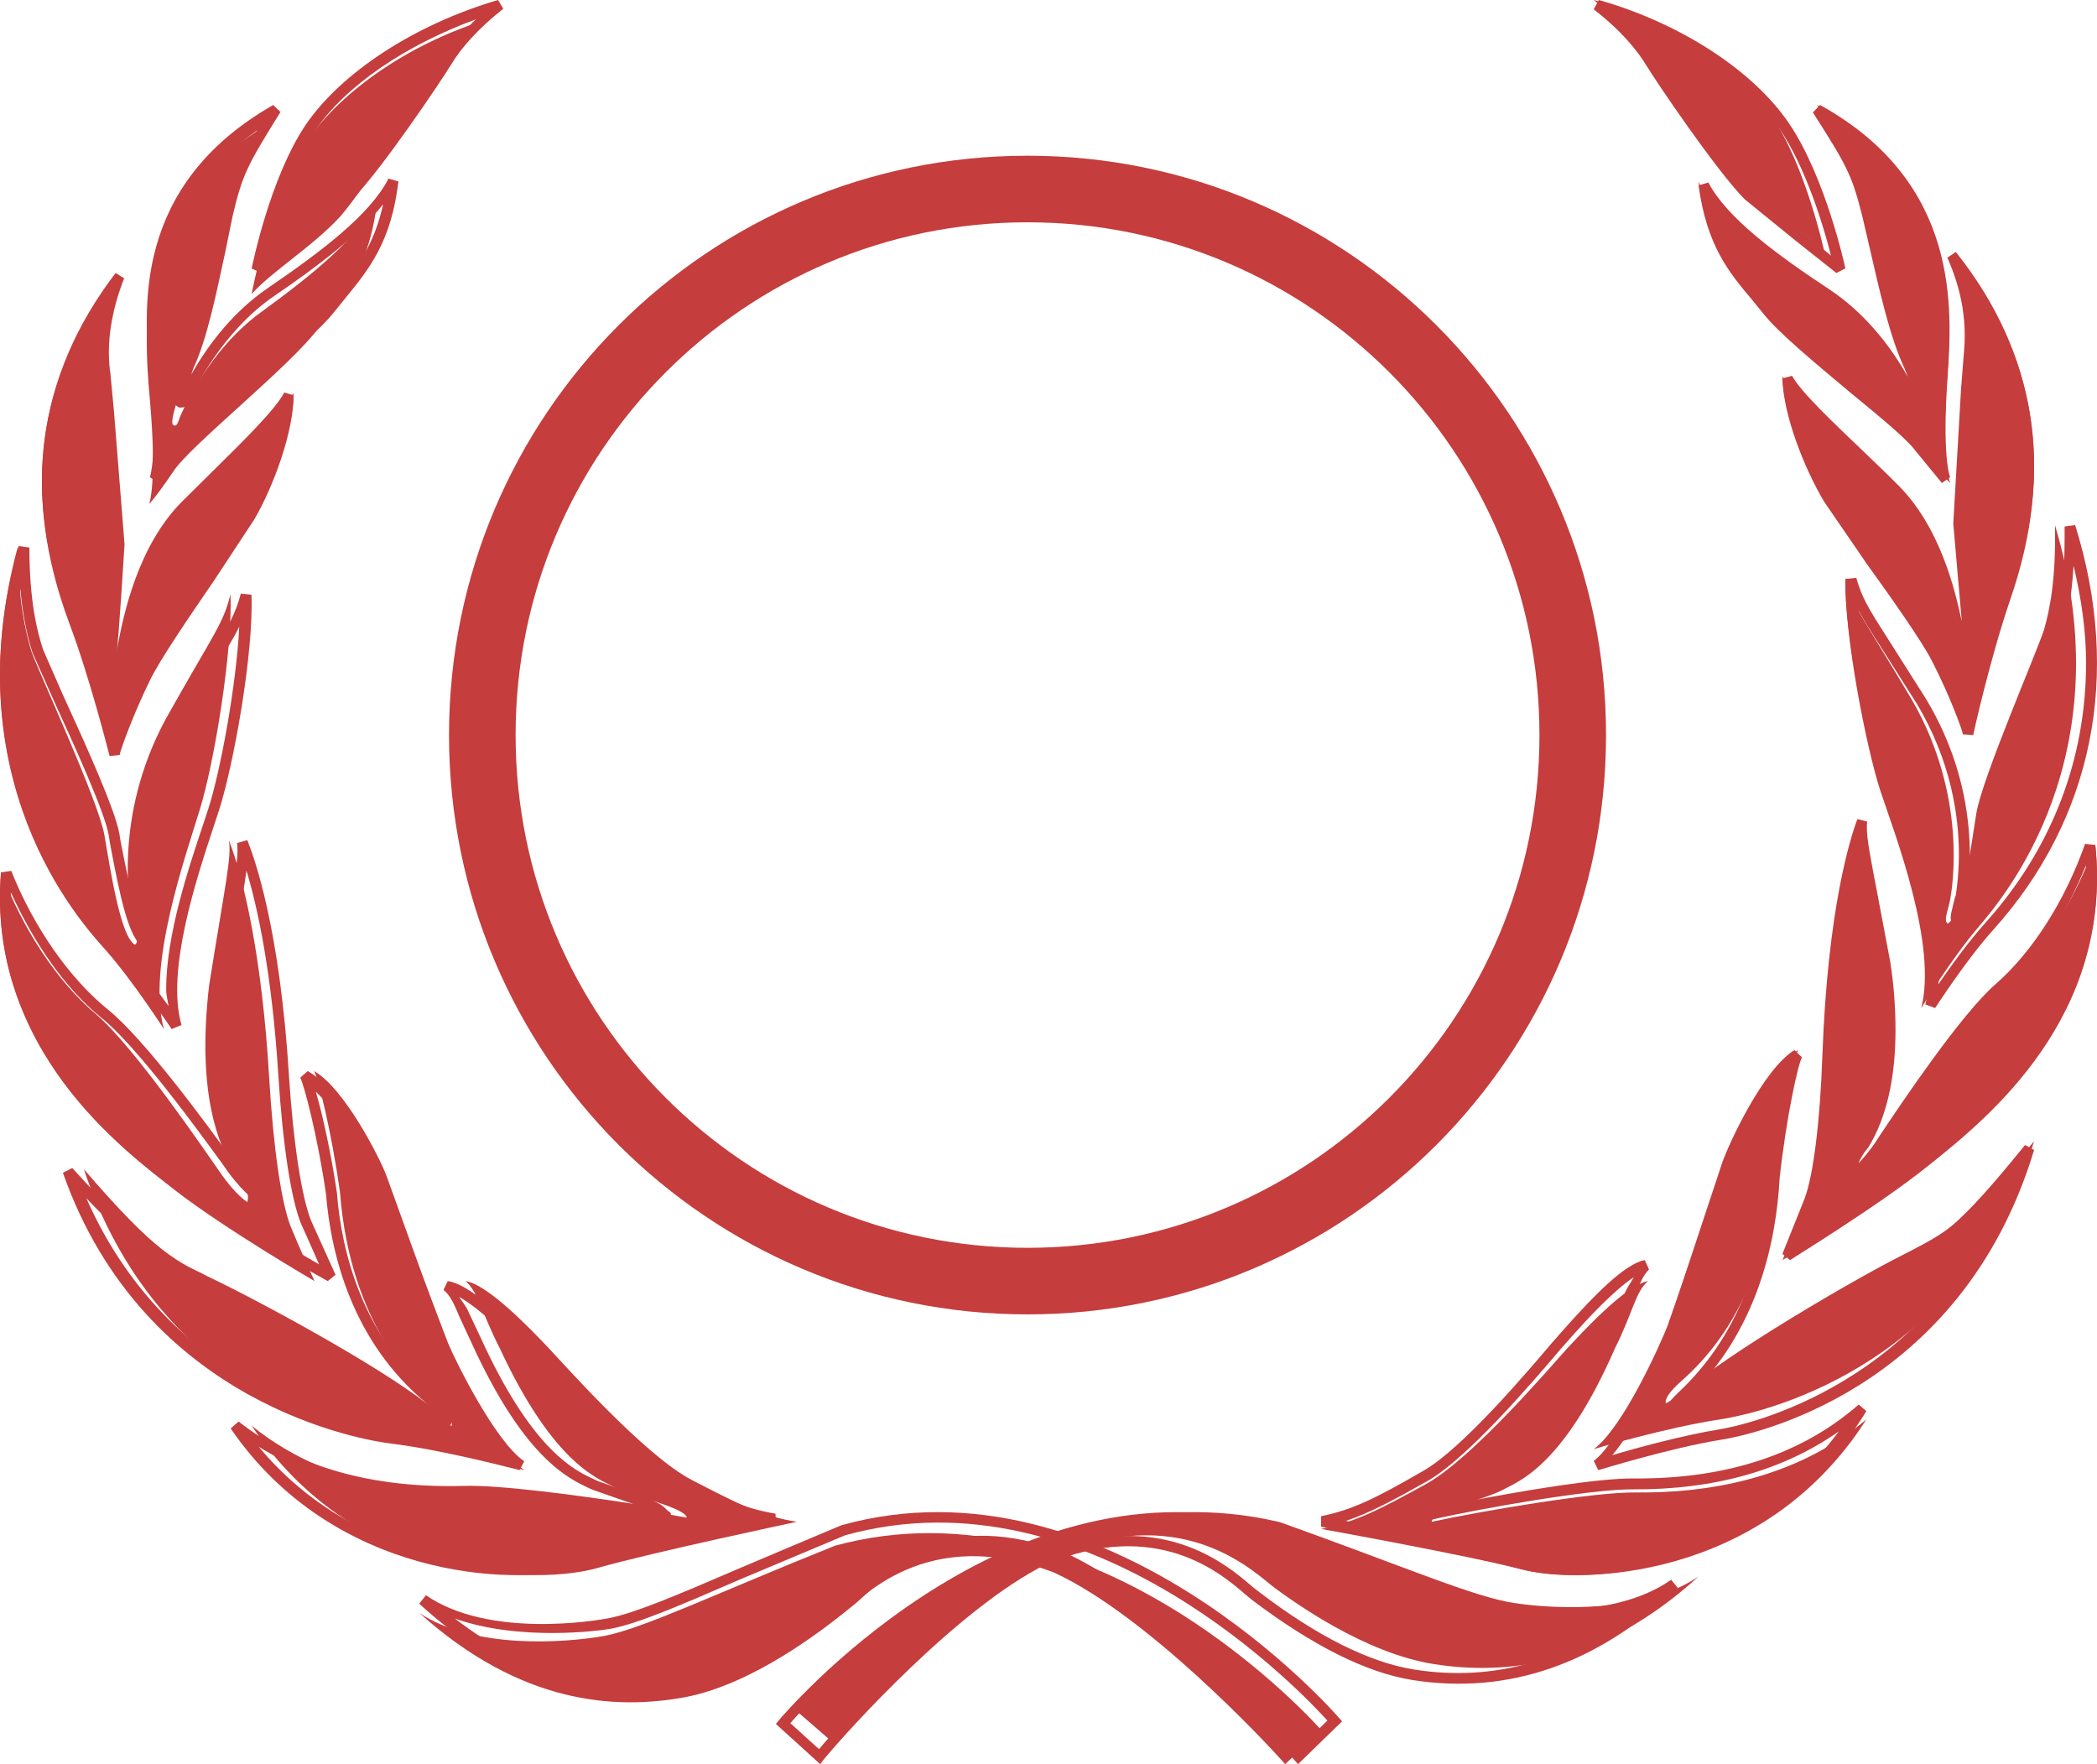 <svg width="126" height="106" viewBox="0 0 126 106" fill="none" xmlns="http://www.w3.org/2000/svg">
<g clip-path="url(#clip0_77_313)">
<path d="M79.38 103.944C79.38 103.944 65.933 88.584 50.167 92.876C42.916 95.79 38.648 97.846 36.307 98.297C33.989 98.704 28.527 99.133 25.2 96.919C31.304 102.408 36.972 102.747 41.149 101.979C45.325 101.189 49.502 97.846 50.58 96.987C51.682 96.151 55.652 91.498 63.362 94.502C68.938 97.077 76.029 104.645 77.223 106L79.38 103.944Z" fill="#C53D3D"/>
<path d="M50.565 91.643C50.541 91.643 44.252 94.309 44.252 94.309C40.563 95.899 38.126 96.928 36.571 97.232C35.852 97.372 29.4 98.471 25.595 95.852L25.2 96.343C25.2 96.367 25.223 96.39 25.223 96.39C30.259 100.996 35.759 102.773 41.607 101.674C44.415 101.136 47.664 99.406 51.237 96.483C51.284 96.46 51.702 96.086 51.702 96.086C53.164 94.753 57.039 91.199 63.885 93.935C69.338 96.507 76.323 104.013 77.762 105.743L77.994 106L80.64 103.428L80.431 103.194C80.292 103.03 66.53 87.201 50.565 91.643ZM36.71 97.863C38.311 97.559 40.771 96.507 44.484 94.894L50.773 92.251C65.625 88.112 78.527 102.025 79.758 103.381C79.434 103.709 78.366 104.737 78.018 105.065C76.231 103.007 69.524 95.876 64.118 93.35C56.9 90.451 52.816 94.192 51.261 95.618L50.89 95.969C47.363 98.822 44.207 100.529 41.468 101.043C36.479 102.002 31.745 100.645 27.335 97.255C31.258 98.635 36.06 97.98 36.71 97.863Z" fill="#C53D3D"/>
<path d="M47.879 91.439C47.879 91.439 39.171 93.281 35.9 94.214C32.628 95.169 21.57 95.351 15.12 85.663C20.235 89.802 26.501 89.802 29.012 89.711C31.546 89.643 38.066 90.598 41.268 91.189C41.199 90.598 37.974 89.893 37.006 89.393C36.038 88.892 33.32 88.096 30.025 81.001C28.92 78.841 28.735 77.636 27.975 76.976C29.357 77.181 32.053 80.046 32.882 80.91C33.712 81.775 38.734 87.482 41.591 88.938C44.447 90.416 45.852 91.121 47.879 91.439Z" fill="#C53D3D"/>
<path d="M26.649 77.504C27.06 77.833 27.288 78.361 27.63 79.173L28.61 81.283C31.642 87.677 34.172 88.841 35.38 89.412L35.631 89.522L37.387 90.137C37.569 90.203 37.82 90.291 38.048 90.357C34.788 89.852 30.023 89.215 27.88 89.281C22.341 89.434 17.781 88.138 14.339 85.413L13.86 85.831C20.015 94.817 30.798 95.345 34.788 94.202C37.957 93.301 46.529 91.566 46.62 91.543L46.597 90.95C44.614 90.621 43.223 89.939 40.465 88.555C38.071 87.347 34.013 83.04 32.486 81.415L31.939 80.843L31.733 80.646C30.024 78.91 28.109 77.13 26.901 76.976L26.649 77.504ZM37.569 89.566L35.928 88.995L35.654 88.863C34.583 88.38 32.121 87.215 29.18 81.019C29.18 80.997 28.2 78.932 28.2 78.932C28.017 78.47 27.789 78.251 27.584 77.921C28.838 78.624 30.548 80.316 31.277 81.063L31.482 81.261L32.007 81.832C33.557 83.458 37.683 87.852 40.191 89.105C42.334 90.181 43.679 90.84 45.115 91.236C42.539 91.785 37.045 92.928 34.605 93.631C30.981 94.663 21.588 94.202 15.547 86.929C18.875 88.995 23.002 90.027 27.903 89.874C30.297 89.808 36.52 90.665 39.94 91.28L40.35 91.368L40.305 90.95C40.305 90.862 40.122 90.796 40.054 90.708L40.031 90.686C39.735 90.335 39.051 90.027 37.569 89.566Z" fill="#C53D3D"/>
<path d="M31.5 88.333C31.5 88.333 27.17 87.154 23.956 86.7C20.72 86.269 9.439 83.434 5.04 70.255C9.484 75.404 10.487 75.722 13.085 77.014C15.706 78.307 23.591 82.776 26.326 85.225L27.124 85.679C27.124 85.679 27.398 85.339 26.19 84.318C25.027 83.275 21.039 79.668 20.424 71.593C19.922 68.032 19.125 64.788 18.874 64.357C20.674 65.378 22.794 69.506 23.227 70.663C23.66 71.843 26.577 79.986 26.965 80.961C27.329 81.914 29.7 87.086 31.5 88.333Z" fill="#C53D3D"/>
<path d="M18.039 64.755C18.25 65.11 19.07 68.187 19.586 71.729C19.891 75.426 21.181 80.629 25.637 84.326C25.66 84.326 25.66 84.326 25.66 84.348C22.565 81.935 15.201 77.972 12.504 76.71L12.082 76.489C9.76 75.404 8.588 74.873 4.343 70.18L3.78 70.467C8.705 84.481 22.002 86.562 23.503 86.739C26.763 87.138 31.172 88.333 31.218 88.333L31.5 87.802C29.788 86.651 27.396 81.847 26.927 80.718L23.104 70.689C22.682 69.648 20.477 65.442 18.484 64.357L18.039 64.755ZM27.067 85.61C27.138 85.544 27.161 85.455 27.161 85.344C27.161 85.057 26.95 84.592 26.059 83.883C21.791 80.297 20.524 75.272 20.243 71.663C19.891 69.272 19.375 66.947 18.977 65.597C20.524 67.058 22.119 69.936 22.494 70.888L26.341 80.939C26.599 81.581 28.522 85.566 30.327 87.47C28.826 87.116 25.942 86.429 23.573 86.141C22.213 85.965 10.464 83.994 5.187 71.995C8.377 75.338 9.69 76.069 11.777 77.043L12.223 77.242C15.013 78.57 23.011 82.865 25.778 85.212C25.825 85.256 26.669 85.699 26.669 85.699L26.903 85.832L27.067 85.61Z" fill="#C53D3D"/>
<path d="M18.9 76.976C18.9 76.976 13.498 73.831 10.525 71.522C7.552 69.191 -0.8 63.127 0.062 52.355C1.356 55.84 3.467 59.008 5.759 60.931C8.051 62.878 12.204 68.988 13.203 70.413C14.179 71.839 14.86 72.224 14.86 72.224C14.86 72.224 15.178 71.522 14.066 70.3C13.248 68.988 11.773 65.91 12.568 59.189C13.566 52.943 13.929 51.449 13.748 50.476C14.61 52.671 15.745 57.401 16.176 64.801C16.426 68.988 16.902 72.224 17.447 73.649C18.015 75.052 18.9 76.976 18.9 76.976Z" fill="#C53D3D"/>
<path d="M14.244 50.655C14.268 50.789 14.268 50.945 14.268 51.123C14.268 51.815 14.08 52.908 13.681 55.228L13.024 59.131C12.859 60.447 12.765 61.652 12.765 62.789C12.765 65.912 13.376 68.433 14.597 70.284C14.996 70.686 15.183 70.998 15.301 71.266C15.019 70.998 14.667 70.641 14.244 70.061L13.892 69.593C12.484 67.63 8.681 62.432 6.498 60.67C4.173 58.797 2.014 55.696 0.676 52.328L0.065 52.417C-0.803 62.812 7.225 68.745 10.653 71.311L11.005 71.556C14.057 73.831 19.644 76.954 19.691 76.976L20.16 76.597L18.681 73.318C18.118 71.89 17.625 68.678 17.366 64.685C16.826 55.852 15.301 51.569 14.855 50.476L14.244 50.655ZM14.315 55.317C14.573 53.911 14.714 53.019 14.808 52.306C15.442 54.402 16.334 58.328 16.733 64.73C16.991 68.767 17.484 72.047 18.094 73.541C18.094 73.541 18.752 74.991 19.174 75.972C17.507 75.013 13.728 72.805 11.404 71.087L11.052 70.82C7.883 68.455 0.652 63.102 0.652 53.956V53.622C2.037 56.655 3.915 59.399 6.075 61.139C8.211 62.834 11.967 68.009 13.376 69.95L13.704 70.418C14.761 71.846 15.512 72.27 15.535 72.292L15.864 72.47L15.982 72.136C16.052 72.047 16.357 71.221 15.113 69.905C13.563 67.541 13.071 63.927 13.657 59.22L14.315 55.317Z" fill="#C53D3D"/>
<path d="M9.849 61.833C9.849 61.833 7.996 58.949 6.324 57.056C4.652 55.208 -2.737 46.871 1.082 32.809C1.082 36.077 1.534 37.925 1.873 39.097C2.257 40.246 5.917 48.087 6.279 50.206C6.64 52.324 7.251 56.312 8.109 56.763C8.426 56.56 8.064 55.862 7.951 55.208C7.816 54.577 6.753 49.124 9.962 43.197C12.877 37.992 13.419 37.497 13.849 35.694C13.984 39.096 12.877 45.834 11.996 48.673C11.137 51.49 8.81 58.048 9.849 61.833Z" fill="#C53D3D"/>
<path d="M6.678 57.164C8.378 58.973 10.315 61.811 10.315 61.833L10.905 61.587C9.961 58.325 11.826 52.739 12.818 49.723L13.149 48.718C14.022 46.036 15.25 39.266 15.109 35.736L14.471 35.669C14.14 36.898 13.786 37.524 12.535 39.557L10.433 43.065C8.449 46.528 8.001 49.858 8.001 52.181C8.001 53.544 8.166 54.483 8.26 54.974C7.835 53.611 7.457 51.622 7.245 50.55L7.174 50.103C6.914 48.629 5.12 44.674 3.797 41.791L2.593 39.043C2.238 37.971 1.766 36.139 1.766 32.899L1.129 32.809C-1.493 41.948 0.491 50.595 6.678 57.164ZM7.15 56.739C2.852 52.203 0.656 46.618 0.656 40.562C0.656 38.864 0.892 37.144 1.223 35.401C1.388 37.211 1.695 38.417 1.955 39.222L3.207 42.037C4.435 44.718 6.3 48.807 6.536 50.192L6.607 50.661C7.198 53.812 7.741 56.471 8.638 56.918L8.804 56.985L8.969 56.895C9.158 56.783 9.229 56.582 9.229 56.381C9.229 56.136 9.158 55.867 9.063 55.599L8.922 55.063C8.827 54.661 8.638 53.633 8.638 52.158C8.638 49.924 9.087 46.707 11.023 43.355L13.101 39.87C13.692 38.886 14.093 38.239 14.377 37.657C14.188 41.277 13.243 46.304 12.535 48.539L12.204 49.544C11.33 52.158 9.984 56.158 9.984 59.442C9.984 59.8 10.079 60.113 10.126 60.448C9.394 59.442 8.26 57.923 7.15 56.739Z" fill="#C53D3D"/>
<path d="M6.756 45.429C6.756 45.429 5.614 40.902 4.216 37.286C2.818 33.646 0.137 25.208 7.082 16.405C5.614 19.908 6.197 22.182 6.197 22.569C6.197 22.955 7.059 30.734 7.082 32.668C7.106 35.147 6.64 39.423 6.64 39.423C6.64 39.423 6.803 39.946 7.152 39.423C7.362 39.105 7.828 33.577 11.231 30.279C14.377 27.209 16.941 24.889 17.64 23.615C17.64 25.867 16.312 29.188 15.216 30.984C14.144 32.804 9.693 38.763 8.667 40.765C7.665 42.789 6.756 45.178 6.756 45.429Z" fill="#C53D3D"/>
<path d="M4.142 37.39C5.465 40.903 6.564 45.383 6.586 45.429L7.191 45.361C7.214 45.113 8.021 42.884 9.008 40.88C9.568 39.709 11.295 37.165 12.842 34.913L15.286 31.198C16.429 29.239 17.64 25.952 17.64 23.745L17.079 23.587C16.541 24.601 14.792 26.335 12.55 28.541L10.958 30.117C8.245 32.819 7.415 37.052 7.102 38.629C7.102 38.629 7.034 38.989 7.012 39.147C7.124 38.584 7.483 32.707 7.483 32.707L6.855 24.803L6.631 22.417C6.586 22.146 6.541 21.719 6.541 21.156C6.541 20.12 6.72 18.611 7.46 16.72L6.945 16.405C2.214 22.597 1.272 29.645 4.142 37.39ZM4.725 37.165C3.671 34.328 3.133 31.581 3.133 28.946C3.133 25.254 4.232 21.786 6.295 18.521C6.048 19.557 5.936 20.48 5.936 21.156C5.936 21.741 5.981 22.191 6.003 22.484C6.048 22.709 6.227 24.871 6.227 24.871L6.878 32.706L6.452 39.349C6.496 39.552 6.609 39.889 6.923 39.912C7.147 39.957 7.349 39.822 7.505 39.552L7.707 38.741C8.021 37.21 8.806 33.135 11.384 30.568L12.999 28.969C14.838 27.145 16.093 25.839 16.9 24.781C16.609 26.898 15.578 29.487 14.748 30.905L12.326 34.575C10.779 36.827 9.03 39.394 8.447 40.587C7.864 41.781 7.281 43.222 6.922 44.235C6.496 42.704 5.689 39.709 4.725 37.165Z" fill="#C53D3D"/>
<path d="M8.963 30.286C8.963 30.286 9.448 29.044 9.007 24.031C8.544 19.019 8.346 12.178 15.932 7.571C14.035 10.823 13.727 11.387 13.153 14.052C12.58 16.693 11.94 20.938 10.904 23.331C10.485 24.506 10.22 25.431 10.419 25.544C10.595 25.657 10.683 25.454 10.816 25.047C10.992 24.641 12.536 21.051 15.667 18.77C18.799 16.49 21.622 14.21 22.68 11.952C22.217 16.129 20.673 17.619 19.13 19.719C17.453 21.999 11.433 26.763 10.419 28.321C9.382 29.857 8.963 30.286 8.963 30.286Z" fill="#C53D3D"/>
<path d="M9.029 22.705C9.489 27.411 9.006 28.67 9.006 28.67L9.512 29.024L11.077 27.035C11.56 26.35 13.263 24.914 15.035 23.389C17.106 21.644 19.246 19.832 20.166 18.639L20.811 17.843C22.191 16.142 23.503 14.529 23.94 10.905L23.342 10.729C22.237 12.916 19.223 15.17 16.116 17.291C13.746 18.904 12.25 21.158 11.491 22.505C11.537 22.351 11.56 22.307 11.629 22.108C12.457 20.34 13.01 17.556 13.539 15.126L13.976 12.982C14.574 10.463 14.851 9.955 16.852 6.729L16.415 6.31C7.901 11.171 8.638 18.683 9.029 22.705ZM9.857 26.262C9.857 25.356 9.811 24.185 9.65 22.66C9.558 21.71 9.466 20.561 9.466 19.302C9.466 15.722 10.57 11.281 15.449 7.834C14.229 9.823 13.861 10.685 13.378 12.85L12.895 14.993C12.412 17.401 11.836 20.141 11.031 21.887C10.594 23.014 10.433 23.633 10.433 23.986C10.433 24.229 10.525 24.34 10.663 24.428L10.778 24.494L11.054 24.472C11.307 24.384 11.422 24.119 11.537 23.765C11.698 23.412 13.332 19.943 16.484 17.777C19.085 16.01 21.547 14.132 23.02 12.275C22.49 14.684 21.478 16.032 20.304 17.49L19.66 18.263C18.762 19.412 16.577 21.291 14.62 22.948C12.734 24.561 11.077 25.953 10.547 26.704C10.547 26.704 10.179 27.19 9.811 27.654C9.834 27.278 9.857 26.858 9.857 26.262Z" fill="#C53D3D"/>
<path d="M15.12 17.667C15.12 17.667 16.144 12.136 18.192 8.864C20.241 5.593 24.497 2.698 28.98 1.262C27.41 2.627 26.454 3.851 25.908 4.839C25.361 5.804 21.97 11.288 20.423 13.03C18.83 14.772 16.281 16.349 15.12 17.667Z" fill="#C53D3D"/>
<path d="M18.379 7.484C16.222 10.678 15.168 15.926 15.12 16.131L15.695 16.405L18.091 14.466L21.23 11.91C22.932 10.176 26.526 4.837 27.077 3.924C27.748 2.806 28.802 1.666 30.24 0.525L29.928 0C24.945 1.46 20.535 4.335 18.379 7.484ZM18.954 7.826C20.775 5.134 24.417 2.693 28.587 1.164C27.748 1.985 27.005 2.807 26.502 3.605C25.951 4.495 22.405 9.788 20.751 11.499C20.751 11.499 16.701 14.762 15.959 15.355C16.366 13.712 17.372 10.153 18.954 7.826Z" fill="#C53D3D"/>
<path d="M47.881 102.822C47.881 102.822 60.988 87.693 76.905 91.459C84.277 94.093 88.584 95.965 90.957 96.314C93.306 96.684 98.766 96.967 102.06 94.725C96.071 100.167 90.381 100.646 86.188 99.993C81.973 99.34 77.711 96.227 76.606 95.421C75.5 94.616 71.353 90.262 63.729 93.332C58.154 95.944 51.243 103.389 50.092 104.738L47.881 102.822Z" fill="#C53D3D"/>
<path d="M46.802 103.36L46.62 103.585L49.283 106L49.488 105.729C50.877 104.037 57.57 96.612 62.851 93.994C69.476 91.196 73.368 94.536 74.826 95.8L75.235 96.138C78.855 98.869 82.064 100.494 84.865 100.945C90.601 101.848 95.974 99.997 100.777 95.439C100.8 95.416 100.8 95.416 100.8 95.394L100.413 94.92C96.725 97.537 90.374 96.635 89.668 96.522C88.143 96.274 85.775 95.348 82.178 93.927L75.85 91.49C60.074 87.563 46.94 103.202 46.802 103.36ZM75.668 92.076L81.951 94.513C85.593 95.935 87.984 96.883 89.577 97.131C90.169 97.221 94.654 97.831 98.387 96.567C94.244 99.771 89.76 101.08 84.956 100.313C82.293 99.884 79.151 98.327 75.668 95.664C75.623 95.642 75.236 95.326 75.236 95.326C73.688 93.994 69.59 90.474 62.578 93.453C57.365 96.003 50.923 103.044 49.215 105.097C48.874 104.804 47.804 103.811 47.485 103.54C48.646 102.186 60.962 88.443 75.668 92.076Z" fill="#C53D3D"/>
<path d="M79.38 91.867C79.38 91.867 88.171 93.448 91.457 94.307C94.765 95.166 105.893 95.075 112.14 85.291C107.097 89.539 100.781 89.698 98.259 89.675C95.737 89.652 89.19 90.76 86.021 91.437C86.067 90.827 89.283 90.059 90.254 89.54C91.203 89.02 93.91 88.161 97.033 81.021C98.12 78.852 98.259 77.631 99.022 76.976C97.635 77.225 94.997 80.14 94.187 80.998C93.355 81.902 88.45 87.687 85.627 89.2C82.805 90.76 81.393 91.46 79.38 91.867Z" fill="#C53D3D"/>
<path d="M94.111 79.713L93.881 79.971L93.263 80.672C91.774 82.426 87.834 87.08 85.497 88.39C82.656 90.027 81.304 90.705 79.38 91.103V91.734C79.449 91.757 88.108 93.395 91.338 94.26C95.371 95.382 106.206 94.54 112.14 84.788L111.682 84.391C108.268 87.384 103.71 88.881 98.166 88.834C95.989 88.811 91.247 89.606 87.948 90.261C88.177 90.167 88.43 90.074 88.636 90.003L90.354 89.302L90.629 89.162C91.728 88.6 94.317 87.244 97.226 80.345L98.166 78.076C98.486 77.211 98.716 76.626 99.082 76.276L98.83 75.714C97.639 75.925 95.783 77.843 94.111 79.713ZM85.795 88.975C88.223 87.572 92.094 83.035 93.744 81.093L94.34 80.415L94.592 80.135C95.302 79.34 96.951 77.539 98.165 76.744C97.982 77.094 97.753 77.352 97.57 77.843L96.653 80.065C93.836 86.776 91.384 88.039 90.331 88.601L90.056 88.741L88.429 89.396C86.94 89.934 86.276 90.284 85.978 90.659L85.955 90.682C85.886 90.775 85.726 90.869 85.703 90.963L85.68 91.407L86.092 91.29C89.025 90.635 95.577 89.466 98.142 89.489C103.068 89.513 107.191 88.32 110.49 86.005C104.58 93.933 95.164 94.658 91.499 93.652C89.048 92.974 83.481 91.875 80.869 91.384C82.267 90.916 83.596 90.214 85.795 88.975Z" fill="#C53D3D"/>
<path d="M95.76 87.071C95.76 87.071 100.1 85.774 103.373 85.282C106.669 84.768 118.089 81.681 122.22 68.575C117.833 73.764 116.835 74.099 114.212 75.464C111.59 76.783 103.652 81.368 100.913 83.851L100.1 84.32C100.1 84.32 99.868 84.007 101.029 82.978C102.213 81.927 106.182 78.259 106.623 70.275C107.041 66.763 107.783 63.565 108.039 63.095C106.228 64.169 104.162 68.306 103.745 69.447C103.327 70.61 100.541 78.707 100.193 79.668C99.822 80.63 97.547 85.774 95.76 87.071Z" fill="#C53D3D"/>
<path d="M103.496 69.813L100.015 80.327C99.559 81.547 97.376 86.562 95.76 87.781L96.033 88.333C96.079 88.333 100.333 86.999 103.496 86.493C104.929 86.263 117.783 83.778 122.22 69.1L121.674 68.801C117.624 73.816 116.578 74.368 114.303 75.588L113.893 75.795C111.345 77.175 104.406 81.408 101.38 84.008C105.589 80.028 106.726 74.622 106.931 70.779C107.341 67.076 108.046 63.901 108.273 63.532L107.818 63.095C105.907 64.291 103.882 68.732 103.496 69.813ZM100.606 80.534L104.087 70.02C104.428 69.008 105.907 65.994 107.363 64.43C107.022 65.833 106.59 68.203 106.294 70.71C105.998 76.163 104.201 80.488 100.925 83.594C100.128 84.331 99.901 84.814 99.901 85.113C99.901 85.228 99.924 85.343 99.992 85.412L100.151 85.619L101.175 84.998C103.837 82.49 111.504 77.82 114.189 76.37L114.575 76.163C116.6 75.082 117.852 74.3 120.878 70.711C116.077 83.318 104.724 85.642 103.382 85.872C101.107 86.24 98.331 86.999 96.875 87.436C98.581 85.435 100.31 81.363 100.606 80.534Z" fill="#C53D3D"/>
<path d="M107.1 75.714C107.1 75.714 112.57 72.424 115.585 70.035C118.577 67.669 127.039 61.428 125.894 50.724C124.632 54.217 122.551 57.416 120.237 59.4C117.923 61.383 113.809 67.579 112.827 69.021C111.822 70.464 111.144 70.869 111.144 70.869C111.144 70.869 110.793 70.171 111.915 68.909C112.71 67.624 114.183 64.492 113.178 57.845C112.009 51.625 111.612 50.161 111.752 49.214C110.934 51.4 109.882 56.11 109.625 63.501C109.484 67.692 109.04 70.915 108.502 72.334C107.965 73.776 107.1 75.714 107.1 75.714Z" fill="#C53D3D"/>
<path d="M109.5 63.408C109.364 67.384 108.957 70.605 108.436 72.005L107.1 75.337L107.553 75.714C107.598 75.67 112.897 72.427 115.795 70.094L116.135 69.828C119.373 67.207 126.982 61.12 125.895 50.769L125.283 50.703C124.083 54.123 122.113 57.211 119.894 59.144C117.833 60.943 114.301 66.207 112.965 68.206L112.648 68.695C112.24 69.272 111.923 69.628 111.674 69.894C111.765 69.65 111.923 69.339 112.263 68.939C113.35 67.162 113.893 64.785 113.893 61.898C113.893 60.609 113.803 59.232 113.576 57.788C113.576 57.766 112.829 53.835 112.829 53.835C112.376 51.48 112.172 50.414 112.172 49.747C112.172 49.614 112.172 49.481 112.195 49.37L111.606 49.214C111.176 50.325 109.817 54.634 109.5 63.408ZM109.025 72.227C109.568 70.761 109.998 67.473 110.134 63.43C110.361 57.055 111.131 53.146 111.697 51.035C111.787 51.724 111.946 52.612 112.218 53.945L112.965 57.877C113.169 59.321 113.282 60.676 113.282 61.92C113.282 64.674 112.761 66.94 111.765 68.584C111.085 69.361 110.927 69.983 110.927 70.361C110.927 70.605 110.995 70.761 111.017 70.783L111.153 71.116L111.448 70.938C111.493 70.916 112.195 70.472 113.169 69.028L113.508 68.539C114.822 66.562 118.309 61.342 120.324 59.61C122.339 57.833 124.083 55.056 125.329 52.013C125.351 52.257 125.374 52.524 125.374 52.768C125.374 61.609 118.694 66.984 115.727 69.361L115.388 69.628C113.191 71.405 109.614 73.693 108.029 74.692C108.414 73.737 109.025 72.227 109.025 72.227Z" fill="#C53D3D"/>
<path d="M115.439 60.571C115.439 60.571 117.212 57.662 118.828 55.76C120.444 53.88 127.604 45.399 123.474 31.548C123.542 34.792 123.16 36.65 122.823 37.813C122.487 38.955 119.053 46.831 118.738 48.935C118.402 51.061 117.885 55.022 117.032 55.492C116.741 55.313 117.1 54.597 117.19 53.97C117.302 53.321 118.222 47.861 114.9 42.087C111.893 37.008 111.331 36.493 110.883 34.725C110.815 38.104 112.095 44.773 112.993 47.548C113.935 50.345 116.404 56.789 115.439 60.571Z" fill="#C53D3D"/>
<path d="M124.053 31.636V32.457C124.053 34.566 123.843 36.296 123.397 37.761L122.225 40.623C121.007 43.486 119.342 47.413 119.108 48.833L119.014 49.432C118.85 50.52 118.545 52.362 118.171 53.648C118.241 53.205 118.358 52.45 118.358 51.341C118.358 49.033 117.889 45.549 115.686 41.932L113.506 38.493C112.241 36.518 111.866 35.897 111.537 34.721L110.881 34.787C110.834 38.249 112.217 44.95 113.131 47.613L113.506 48.633C114.561 51.585 116.553 57.088 115.686 60.35L116.272 60.571C116.295 60.549 118.123 57.687 119.788 55.845C125.764 49.188 127.498 40.557 124.686 31.548L124.053 31.636ZM117.819 55.645C118.71 55.179 119.178 52.583 119.647 49.52L119.741 48.943C119.975 47.568 121.686 43.529 122.811 40.844L124.007 37.937C124.241 37.161 124.475 35.807 124.593 33.988C125.061 35.963 125.343 37.915 125.343 39.824C125.343 45.593 123.304 50.985 119.296 55.445C118.241 56.621 117.163 58.13 116.46 59.151C116.483 58.907 116.553 58.707 116.553 58.463C116.553 55.179 115.077 51.074 114.116 48.433L113.741 47.413C112.991 45.194 111.959 40.267 111.678 36.695C111.983 37.25 112.358 37.871 112.967 38.803L115.147 42.242C117.257 45.748 117.702 49.099 117.702 51.318C117.702 52.56 117.561 53.47 117.514 53.803C117.491 53.803 117.35 54.38 117.35 54.38C117.303 54.646 117.21 54.89 117.21 55.112C117.21 55.334 117.28 55.534 117.491 55.645L117.655 55.734L117.819 55.645Z" fill="#C53D3D"/>
<path d="M118.397 44.166C118.397 44.166 119.439 39.594 120.735 35.932C122.032 32.27 124.486 23.785 117.402 15.143C118.93 18.6 118.42 20.898 118.444 21.284C118.444 21.671 117.749 29.473 117.795 31.406C117.818 33.885 118.397 38.139 118.397 38.139C118.397 38.139 118.235 38.662 117.888 38.162C117.656 37.82 117.078 32.316 113.628 29.109C110.41 26.129 107.818 23.877 107.1 22.604C107.146 24.878 108.558 28.131 109.67 29.928C110.781 31.702 115.341 37.57 116.406 39.549C117.448 41.528 118.397 43.893 118.397 44.166Z" fill="#C53D3D"/>
<path d="M117.008 15.481C117.897 17.486 118.052 19.086 118.052 20.123C118.052 20.573 118.03 20.911 118.008 21.137L117.83 23.39L117.364 31.457C117.364 31.457 117.719 35.559 117.875 37.339C117.497 35.604 116.608 31.57 113.876 28.979C113.876 28.956 112.187 27.334 112.187 27.334C109.966 25.215 108.211 23.548 107.678 22.579L107.1 22.737C107.144 24.945 108.433 28.19 109.61 30.15L112.143 33.846C113.72 36.032 115.475 38.533 116.053 39.66C117.097 41.665 117.919 43.874 117.941 44.122L118.563 44.167C118.563 44.122 119.563 39.615 120.785 36.032C123.473 28.28 122.385 21.25 117.519 15.143L117.008 15.481ZM118.097 38.668C118.408 38.623 118.519 38.285 118.541 38.218C118.541 37.97 117.963 31.457 117.963 31.457L118.452 23.458L118.586 21.43C118.608 21.092 118.652 20.664 118.652 20.145C118.652 19.402 118.497 18.365 118.208 17.238C120.429 20.573 121.607 24.179 121.607 28.055C121.607 30.556 121.14 33.147 120.207 35.829C119.319 38.42 118.563 41.44 118.208 42.972C117.83 41.981 117.23 40.561 116.608 39.367C115.986 38.195 114.209 35.694 112.654 33.485L110.144 29.812C109.166 28.212 108.166 25.756 107.833 23.751C108.655 24.765 109.921 26.027 111.765 27.807L113.476 29.407C116.075 31.908 116.919 35.829 117.275 37.497L117.497 38.308C117.675 38.578 117.875 38.691 118.097 38.668Z" fill="#C53D3D"/>
<path d="M117.18 29.024C117.18 29.024 116.636 27.795 116.991 22.742C117.345 17.666 117.392 10.771 109.171 6.31C111.273 9.564 111.604 10.133 112.289 12.796C112.974 15.436 113.778 19.692 114.935 22.082C115.408 23.265 115.739 24.176 115.526 24.29C115.313 24.426 115.219 24.199 115.053 23.812C114.888 23.402 113.116 19.829 109.738 17.621C106.312 15.391 103.241 13.16 102.06 10.93C102.627 15.118 104.328 16.574 106.029 18.645C107.872 20.898 114.439 25.541 115.573 27.067C116.731 28.614 117.18 29.024 117.18 29.024Z" fill="#C53D3D"/>
<path d="M108.929 6.755C110.969 9.962 111.263 10.474 111.898 12.99L112.374 15.039C112.941 17.511 113.576 20.317 114.437 22.143C114.482 22.254 114.573 22.477 114.641 22.655C113.916 21.363 112.397 19.025 109.903 17.377C106.798 15.329 103.76 13.102 102.649 10.964L102.06 11.142C102.559 14.772 103.874 16.353 105.302 18.045L105.936 18.825C106.888 20.027 109.065 21.809 111.127 23.546C112.918 25.015 114.596 26.396 115.094 27.087L116.681 29.024L117.18 28.668C117.157 28.668 116.681 27.42 117.021 22.677C117.293 18.58 117.815 10.986 109.359 6.31L108.929 6.755ZM115.457 24.414C115.593 24.347 115.661 24.214 115.661 24.013C115.661 23.657 115.457 23.033 115.026 21.898C114.188 20.139 113.53 17.221 112.986 14.905L112.488 12.834C111.943 10.652 111.558 9.806 110.334 7.801C115.321 11.186 116.5 15.596 116.5 19.893C116.5 20.829 116.454 21.742 116.409 22.632C116.318 23.879 116.296 24.881 116.296 25.683C116.296 26.574 116.318 27.175 116.386 27.665C116.001 27.197 115.616 26.73 115.616 26.73C115.072 25.995 113.439 24.636 111.535 23.078C109.563 21.452 107.342 19.604 106.412 18.468L105.778 17.666C104.599 16.241 103.579 14.927 102.989 12.522C104.372 14.237 106.616 15.952 109.563 17.889C112.918 20.138 114.55 23.79 114.573 23.812C114.709 24.169 114.8 24.414 115.049 24.481L115.185 24.547L115.457 24.414Z" fill="#C53D3D"/>
<path d="M109.62 15.143C109.62 15.143 108.509 9.962 106.421 6.915C104.378 3.869 100.158 1.245 95.76 0C97.315 1.245 98.27 2.379 98.825 3.291C99.38 4.203 102.823 9.295 104.378 10.896C105.955 12.519 108.487 13.92 109.62 15.143Z" fill="#C53D3D"/>
<path d="M95.76 0.56C97.536 1.937 98.448 3.15 98.915 3.92C99.476 4.854 103.121 10.244 104.827 11.971L107.959 14.515L110.342 16.405L110.88 16.125C110.833 15.891 109.665 10.594 107.468 7.374C105.295 4.2 100.925 1.377 96.064 0L95.76 0.56ZM108.333 14.001L105.271 11.505C103.636 9.848 100.013 4.457 99.476 3.594C98.985 2.8 98.237 1.984 97.372 1.144C101.486 2.614 105.084 5.017 106.931 7.748C108.52 10.081 109.595 13.675 110.015 15.355C109.314 14.771 108.333 14.001 108.333 14.001Z" fill="#C53D3D"/>
<path d="M61.74 76.976C79.833 76.976 94.5 62.287 94.5 44.167C94.5 26.047 79.833 11.357 61.74 11.357C43.647 11.357 28.98 26.047 28.98 44.167C28.98 62.287 43.647 76.976 61.74 76.976Z" stroke="#C53D3D" stroke-width="4"/>
</g>
<defs>
<clipPath id="clip0_77_313">
<rect width="126" height="106" fill="white"/>
</clipPath>
</defs>
</svg>
